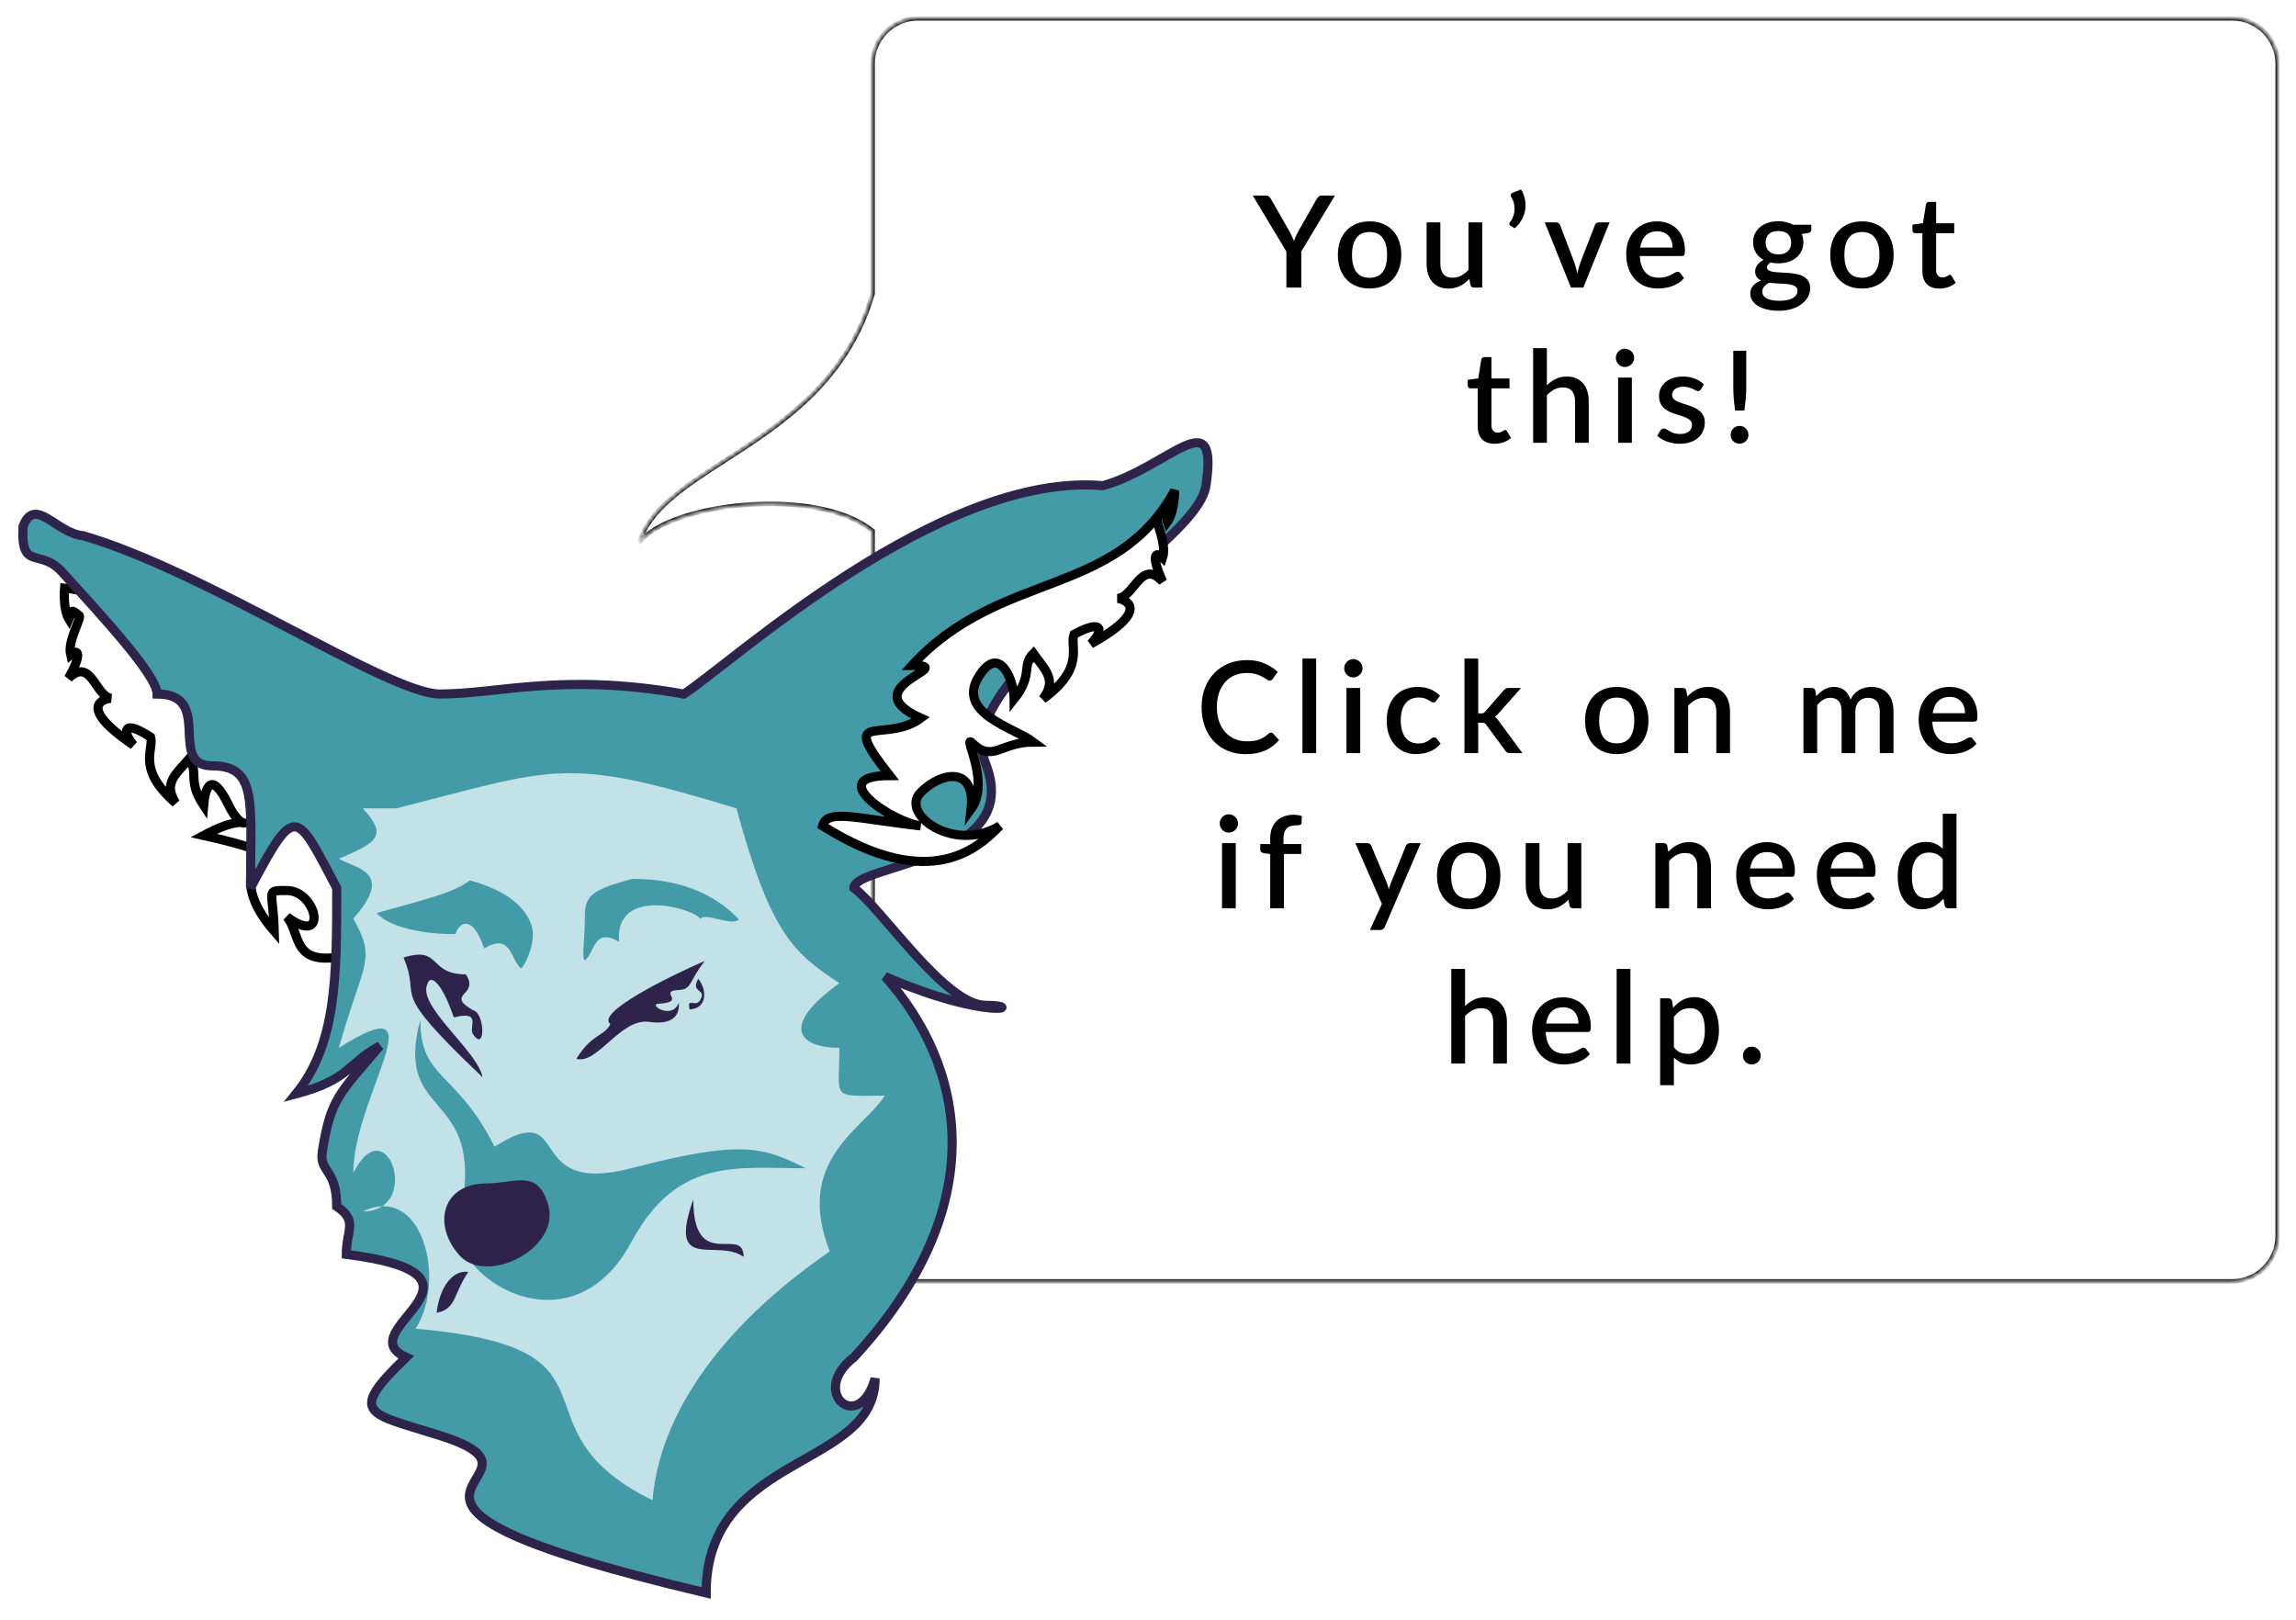<svg width="503" height="355" viewBox="0 0 503 355" fill="none" xmlns="http://www.w3.org/2000/svg">
<g filter="url(#filter0_d_271_57)">
<mask id="path-1-inside-1_271_57" fill="white">
<path fill-rule="evenodd" clip-rule="evenodd" d="M489 0C494.523 0 499 4.477 499 10V266.73C499 272.253 494.523 276.73 489 276.73H201.158C195.635 276.73 191.158 272.253 191.158 266.73V112.327C178.809 102.222 145.996 106.329 140 115.027C142.162 107.593 149.868 102.626 158.785 96.879C171.041 88.98 185.585 79.606 191.158 60.325V10C191.158 4.477 195.635 0 201.158 0H489Z"/>
</mask>
<path fill-rule="evenodd" clip-rule="evenodd" d="M489 0C494.523 0 499 4.477 499 10V266.73C499 272.253 494.523 276.73 489 276.73H201.158C195.635 276.73 191.158 272.253 191.158 266.73V112.327C178.809 102.222 145.996 106.329 140 115.027C142.162 107.593 149.868 102.626 158.785 96.879C171.041 88.98 185.585 79.606 191.158 60.325V10C191.158 4.477 195.635 0 201.158 0H489Z" fill="white"/>
<path d="M191.158 112.327L191.475 111.94L191.658 112.09V112.327H191.158ZM140 115.027L140.411 115.31L139.52 114.887L140 115.027ZM158.785 96.879L158.514 96.459L158.514 96.459L158.785 96.879ZM191.158 60.325H191.658V60.396L191.638 60.464L191.158 60.325ZM498.5 10C498.5 4.753 494.247 0.5 489 0.5V-0.5C494.799 -0.5 499.5 4.201 499.5 10H498.5ZM498.5 266.73V10H499.5V266.73H498.5ZM489 276.23C494.247 276.23 498.5 271.977 498.5 266.73H499.5C499.5 272.529 494.799 277.23 489 277.23V276.23ZM201.158 276.23H489V277.23H201.158V276.23ZM191.658 266.73C191.658 271.977 195.911 276.23 201.158 276.23V277.23C195.359 277.23 190.658 272.529 190.658 266.73H191.658ZM191.658 112.327V266.73H190.658V112.327H191.658ZM139.588 114.743C141.18 112.433 144.483 110.502 148.62 109.043C152.78 107.576 157.873 106.556 163.156 106.128C168.439 105.699 173.931 105.862 178.888 106.771C183.839 107.679 188.297 109.34 191.475 111.94L190.841 112.714C187.845 110.262 183.57 108.647 178.708 107.755C173.852 106.864 168.45 106.702 163.237 107.124C158.023 107.547 153.017 108.553 148.952 109.986C144.864 111.428 141.817 113.271 140.411 115.31L139.588 114.743ZM159.056 97.299C154.589 100.178 150.466 102.836 147.188 105.697C143.913 108.554 141.523 111.578 140.48 115.166L139.52 114.887C140.638 111.042 143.182 107.865 146.53 104.944C149.875 102.026 154.064 99.327 158.514 96.459L159.056 97.299ZM191.638 60.464C186.008 79.945 171.301 89.407 159.056 97.299L158.514 96.459C170.782 88.552 185.163 79.267 190.678 60.187L191.638 60.464ZM191.658 10V60.325H190.658V10H191.658ZM201.158 0.5C195.911 0.5 191.658 4.753 191.658 10H190.658C190.658 4.201 195.359 -0.5 201.158 -0.5V0.5ZM489 0.5H201.158V-0.5H489V0.5Z" fill="black" mask="url(#path-1-inside-1_271_57)"/>
</g>
<g filter="url(#filter1_d_271_57)">
<path d="M62.852 196.87C66.595 201.327 62.852 210.51 83.227 203.151C82.079 196.349 53.249 128.551 14.14 124.854C14.008 126.393 14.015 129.908 15.102 131.655C15.747 130.16 15.323 129.09 17.239 130.805C18.263 130.894 14.705 136.273 15.465 139.439C17.133 138.032 18.069 139.146 15.023 144.569C20.073 139.835 20.858 148.689 24.442 148.997C23.419 148.909 16.074 150.344 29.236 159.229C26.897 156.444 26.649 153.321 32.997 157.485C33.8 160.138 29.819 164.447 38.461 171.909C35.742 167.541 38.479 165.709 41.348 162.338C43.687 165.123 40.95 166.955 44.605 172.438C44.914 168.846 46.169 164.346 50.115 172.438C51.31 174.886 52.406 175.853 53.012 176.193C52.043 176.106 49.544 176.392 44.605 179.034C63.087 183.141 57.517 184.352 56.822 184.009C57.147 183.647 57.281 183.565 56.935 183.755C56.724 183.872 56.718 183.958 56.822 184.009C55.623 185.349 51.824 190.532 60.083 200.018C59.84 190.851 57.984 191.1 62.852 191.1C69.4 191.1 72.069 203.653 62.852 196.87Z" fill="white"/>
<path d="M14.14 124.854C14.008 126.393 14.015 129.908 15.102 131.655C15.747 130.16 15.323 129.09 17.239 130.805C18.263 130.894 14.705 136.273 15.465 139.439C17.133 138.032 18.069 139.146 15.023 144.569C20.073 139.835 20.858 148.689 24.442 148.997C23.419 148.909 16.074 150.344 29.236 159.229C26.897 156.444 26.649 153.321 32.997 157.485C33.8 160.138 29.819 164.447 38.461 171.909C35.742 167.541 38.479 165.709 41.348 162.338C43.687 165.123 40.95 166.955 44.605 172.438C44.914 168.846 46.169 164.346 50.115 172.438C54.061 180.529 56.935 172.438 44.605 179.034C65.853 183.755 55.311 184.649 56.935 183.755C58.559 182.861 49.591 187.967 60.083 200.018C59.84 190.851 57.984 191.1 62.852 191.1C69.4 191.1 72.069 203.653 62.852 196.87C66.595 201.327 62.852 210.51 83.227 203.151C82.079 196.349 53.249 128.551 14.14 124.854Z" stroke="black" stroke-width="2"/>
<path d="M149.833 148.046C123.079 143.325 109.439 148.046 96.324 148.046C85.243 148.046 44.946 121.078 18.159 113.35C12.389 112.898 7.667 104.505 5.044 111.324C4.52 121.292 8.717 115.939 13.576 121.292C22.392 131.002 34.422 143.985 34.422 148.046C47.012 148.046 36.52 163.784 46.488 163.784C56.455 163.784 54.881 171.653 54.881 190.539C64.849 171.653 64.849 173.752 73.767 190.539C73.767 209.949 73.767 224.637 64.849 235.654C76.78 232.506 76.255 228.834 83.21 225.162C74.291 235.654 72.407 236.79 70.619 248.244C69.882 252.966 73.767 251.917 73.767 260.31C78.488 263.458 75.865 265.556 75.865 270.802C112.587 275.523 75.865 287.589 88.98 293.36C75.865 305.95 80.749 305.551 96.324 310.485C127.117 320.241 63.55 323.376 154.703 345C154.703 314.228 191.713 317.97 191.713 298.01C188.165 310.485 177.158 300.921 187.08 293.36C218.031 259.786 211.211 229.359 193.9 209.949C216.982 219.916 224.851 216.244 215.933 216.244C207.014 216.244 193.375 195.26 187.08 190.539C187.08 185.329 224.471 184.805 215.933 163.296C208.019 143.361 262.097 116.57 264.196 102.406C266.993 83.521 256.327 98.21 241.638 102.406C205.965 99.259 160.325 141.227 149.833 148.046Z" fill="#439BA8" stroke="#2E234A" stroke-width="2"/>
<path d="M86.837 173.098C121.985 164.18 123.559 161.557 161.33 173.098C168.675 199.853 173.396 204.574 183.888 211.394C170.773 220.836 174.97 225.558 183.888 225.558C183.888 237.099 181.79 236.05 193.855 236.05C189.134 243.394 173.921 250.214 181.79 270.149C152.937 290.083 144.019 310.543 142.969 324.707C110.444 308.61 139.822 291.298 91.034 287.101C97.062 277.827 93.663 259.946 83.736 260.267C82.674 260.968 81.278 261.396 79.493 261.396C81.016 260.665 82.432 260.309 83.736 260.267C90.476 255.813 83.74 240.312 77.395 253.002C77.395 236.05 96.805 211.394 74.247 225.558C79.493 206.672 82.641 206.672 77.395 197.23C86.837 186.738 77.395 186.213 74.247 184.115C83.165 180.442 84.739 178.869 79.493 173.098H86.837Z" fill="#C2E2E8"/>
<path d="M133.734 220.375C132.204 223.214 129.883 222.251 126.258 227.961C130.867 229.338 135.917 219.001 142.194 219.877C146.106 220.423 148.962 219.478 148.736 215.644C147.27 219.578 141.968 216.043 144.224 215.91C150.654 215.531 144.063 213.172 148.575 212.906C151.765 212.718 150.734 211.13 154.423 206.516C146.147 210.118 130.421 217.933 133.734 220.375Z" fill="#2E234A"/>
<path d="M151.089 217.155C155.187 216.913 154.778 212.54 152.957 210.449C151.427 213.288 154.025 212.693 153.747 214.25C152.813 217.603 150.331 213.902 151.089 217.155Z" fill="#2E234A"/>
<path d="M102.93 188.889C99.35 191.636 93.294 192.982 82.513 196.03C86.03 199.93 95.501 200.728 99.797 200.639C100.35 198.566 103.266 195.642 106.076 203.795C112.019 200.197 111.813 206.312 114.165 208.173C115.014 207.659 117.419 202.377 116.561 199.187C115.488 195.199 111.572 191.194 102.93 188.889Z" fill="#439BA8"/>
<path d="M102.05 209.461C93.657 209.461 96.804 203.165 88.411 205.788C92.608 215.756 84.214 211.559 105.723 232.018C104.673 226.248 91.222 216.28 93.657 211.559C94.21 209.485 96.617 210.75 99.427 218.903C105.723 217.33 102.575 221.002 103.624 222.576C106.422 226.772 106.247 217.835 103.624 217.33C97.329 213.657 105.198 214.182 102.05 209.461Z" fill="#2E234A"/>
<path d="M138.511 188.562C141.92 188.562 153.461 188.562 161.855 197.395C160.535 199.12 153.986 195.638 153.461 197.395C152.412 195.114 134.576 189.876 135.618 202.353C130.117 199.032 130.315 204.687 128.141 206.411C127.355 205.937 128.141 202.353 128.141 196.346C128.141 191.911 130.521 190.703 138.511 188.562Z" fill="#439BA8"/>
<path d="M101.526 258.248C104.674 234.641 86.313 240.936 92.083 219.428C92.083 232.637 99.953 230.445 108.346 247.232C125.658 236.215 114.117 258.248 138.248 251.953C162.379 245.658 167.101 247.232 176.544 251.953C161.33 251.953 148.356 249.443 138.248 268.216C123.559 295.495 92.083 271.888 101.526 258.248Z" fill="#439BA8"/>
<path d="M100.626 271.002C94.649 264.259 96.891 255.268 106.603 255.268C112.829 255.268 117.661 251.972 120.052 259.764C123.04 269.504 106.603 277.746 100.626 271.002Z" fill="#2E234A"/>
<path d="M151.888 258.773C146.117 275.035 157.133 267.166 162.904 271.363C162.904 264.229 151.888 275.035 151.888 258.773Z" fill="#2E234A"/>
<path d="M102.599 274.669C98.822 274.106 96.175 278.666 95.657 283.616C100.085 282.746 99.258 279.49 102.599 274.669Z" fill="#2E234A"/>
<path d="M219.036 176.936C214.839 181.132 204.347 192.149 180.215 176.936C181.202 173.123 187.56 175.362 201.724 176.936C195.429 176.145 180.215 165.919 194.904 165.919C183.363 151.23 193.855 159.099 201.724 153.329C186.511 146.509 210.642 141.788 199.791 141.788C219.036 120.804 244.407 127.125 257.331 103.492C257.331 105.066 257.016 108.633 255.757 110.312C255.233 108.738 255.757 107.689 253.659 109.263C252.61 109.263 255.757 115.033 254.708 118.181C253.134 116.607 252.085 117.656 254.708 123.427C249.987 118.181 248.413 127.099 244.741 127.099C245.79 127.099 253.134 129.197 238.97 137.066C241.593 134.443 242.118 131.296 235.298 134.968C234.249 137.591 237.921 142.312 228.478 149.132C231.626 144.935 229.003 142.837 226.38 139.165C223.757 141.788 226.38 143.886 222.183 149.132C222.183 145.46 219.036 136.542 214.314 144.411C209.593 152.28 222.183 155.427 226.38 158.575C219.036 158.575 217.462 163.296 212.74 158.575C211.167 157.525 216.937 167.493 212.74 173.263C213.79 163.98 206.445 164.87 201.724 169.591C197.002 174.313 209.068 183.016 219.036 176.936Z" fill="white" stroke="black" stroke-width="2"/>
</g>
<path d="M285.079 55.104V63H281.817V55.104L274.453 42.84H277.323C277.612 42.84 277.841 42.91 278.009 43.05C278.177 43.19 278.317 43.367 278.429 43.582L282.559 50.806C282.746 51.17 282.914 51.515 283.063 51.842C283.222 52.169 283.362 52.491 283.483 52.808C283.586 52.481 283.712 52.159 283.861 51.842C284.01 51.515 284.178 51.17 284.365 50.806L288.467 43.582C288.56 43.395 288.696 43.227 288.873 43.078C289.05 42.919 289.279 42.84 289.559 42.84H292.443L285.079 55.104ZM300.056 48.496C301.111 48.496 302.063 48.669 302.912 49.014C303.771 49.359 304.499 49.849 305.096 50.484C305.703 51.119 306.169 51.889 306.496 52.794C306.823 53.699 306.986 54.717 306.986 55.846C306.986 56.975 306.823 57.993 306.496 58.898C306.169 59.803 305.703 60.578 305.096 61.222C304.499 61.857 303.771 62.347 302.912 62.692C302.063 63.037 301.111 63.21 300.056 63.21C298.992 63.21 298.031 63.037 297.172 62.692C296.323 62.347 295.595 61.857 294.988 61.222C294.381 60.578 293.915 59.803 293.588 58.898C293.261 57.993 293.098 56.975 293.098 55.846C293.098 54.717 293.261 53.699 293.588 52.794C293.915 51.889 294.381 51.119 294.988 50.484C295.595 49.849 296.323 49.359 297.172 49.014C298.031 48.669 298.992 48.496 300.056 48.496ZM300.056 60.858C301.344 60.858 302.301 60.429 302.926 59.57C303.561 58.702 303.878 57.465 303.878 55.86C303.878 54.255 303.561 53.018 302.926 52.15C302.301 51.273 301.344 50.834 300.056 50.834C298.749 50.834 297.779 51.273 297.144 52.15C296.509 53.018 296.192 54.255 296.192 55.86C296.192 57.465 296.509 58.702 297.144 59.57C297.779 60.429 298.749 60.858 300.056 60.858ZM324.718 48.72V63H322.898C322.497 63 322.24 62.809 322.128 62.426L321.904 61.096C321.605 61.413 321.288 61.703 320.952 61.964C320.625 62.225 320.275 62.449 319.902 62.636C319.529 62.823 319.127 62.967 318.698 63.07C318.278 63.173 317.825 63.224 317.34 63.224C316.556 63.224 315.865 63.093 315.268 62.832C314.671 62.571 314.167 62.202 313.756 61.726C313.355 61.25 313.051 60.681 312.846 60.018C312.641 59.346 312.538 58.609 312.538 57.806V48.72H315.548V57.806C315.548 58.767 315.767 59.514 316.206 60.046C316.654 60.578 317.331 60.844 318.236 60.844C318.899 60.844 319.515 60.695 320.084 60.396C320.663 60.088 321.204 59.668 321.708 59.136V48.72H324.718ZM333.231 41.496C333.651 42.205 333.936 42.947 334.085 43.722C334.235 44.487 334.249 45.248 334.127 46.004C334.006 46.751 333.749 47.469 333.357 48.16C332.975 48.851 332.461 49.467 331.817 50.008L330.879 49.434C330.721 49.331 330.646 49.201 330.655 49.042C330.674 48.874 330.73 48.743 330.823 48.65C331.038 48.389 331.234 48.057 331.411 47.656C331.589 47.255 331.705 46.816 331.761 46.34C331.827 45.855 331.813 45.346 331.719 44.814C331.635 44.282 331.435 43.755 331.117 43.232C330.968 42.989 330.926 42.779 330.991 42.602C331.057 42.425 331.192 42.299 331.397 42.224L333.231 41.496ZM352.616 48.72L346.876 63H344.16L338.42 48.72H340.898C341.131 48.72 341.322 48.781 341.472 48.902C341.63 49.014 341.733 49.149 341.78 49.308L344.944 57.624C345.074 58.016 345.191 58.403 345.294 58.786C345.396 59.169 345.485 59.556 345.56 59.948C345.634 59.556 345.723 59.173 345.826 58.8C345.938 58.417 346.059 58.025 346.19 57.624L349.41 49.308C349.466 49.14 349.568 49 349.718 48.888C349.867 48.776 350.049 48.72 350.264 48.72H352.616ZM366.429 54.25C366.429 53.746 366.354 53.279 366.205 52.85C366.065 52.411 365.855 52.033 365.575 51.716C365.295 51.389 364.945 51.137 364.525 50.96C364.114 50.773 363.638 50.68 363.097 50.68C362.005 50.68 361.146 50.993 360.521 51.618C359.895 52.243 359.499 53.121 359.331 54.25H366.429ZM359.247 56.098C359.284 56.91 359.41 57.615 359.625 58.212C359.839 58.8 360.124 59.29 360.479 59.682C360.843 60.074 361.272 60.368 361.767 60.564C362.271 60.751 362.831 60.844 363.447 60.844C364.035 60.844 364.543 60.779 364.973 60.648C365.402 60.508 365.775 60.359 366.093 60.2C366.41 60.032 366.681 59.883 366.905 59.752C367.129 59.612 367.334 59.542 367.521 59.542C367.763 59.542 367.95 59.635 368.081 59.822L368.935 60.928C368.58 61.348 368.179 61.703 367.731 61.992C367.283 62.281 366.807 62.519 366.303 62.706C365.799 62.883 365.281 63.009 364.749 63.084C364.217 63.168 363.699 63.21 363.195 63.21C362.205 63.21 361.286 63.047 360.437 62.72C359.597 62.384 358.864 61.894 358.239 61.25C357.623 60.606 357.137 59.808 356.783 58.856C356.437 57.904 356.265 56.807 356.265 55.566C356.265 54.577 356.419 53.653 356.727 52.794C357.044 51.935 357.492 51.189 358.071 50.554C358.659 49.919 359.368 49.42 360.199 49.056C361.039 48.683 361.986 48.496 363.041 48.496C363.918 48.496 364.73 48.641 365.477 48.93C366.223 49.21 366.867 49.625 367.409 50.176C367.95 50.727 368.37 51.403 368.669 52.206C368.977 52.999 369.131 53.905 369.131 54.922C369.131 55.389 369.079 55.701 368.977 55.86C368.874 56.019 368.687 56.098 368.417 56.098H359.247ZM389.606 55.734C390.54 55.734 391.24 55.496 391.706 55.02C392.173 54.544 392.406 53.923 392.406 53.158C392.406 52.374 392.173 51.753 391.706 51.296C391.24 50.839 390.54 50.61 389.606 50.61C388.682 50.61 387.982 50.839 387.506 51.296C387.04 51.753 386.806 52.374 386.806 53.158C386.806 53.531 386.867 53.877 386.988 54.194C387.11 54.511 387.287 54.787 387.52 55.02C387.754 55.244 388.043 55.421 388.388 55.552C388.743 55.673 389.149 55.734 389.606 55.734ZM393.792 63.7C393.792 63.383 393.699 63.131 393.512 62.944C393.335 62.748 393.092 62.599 392.784 62.496C392.476 62.384 392.117 62.305 391.706 62.258C391.296 62.202 390.857 62.165 390.39 62.146C389.933 62.118 389.462 62.095 388.976 62.076C388.5 62.048 388.038 62.001 387.59 61.936C387.142 62.169 386.774 62.449 386.484 62.776C386.204 63.103 386.064 63.481 386.064 63.91C386.064 64.19 386.134 64.451 386.274 64.694C386.424 64.937 386.648 65.147 386.946 65.324C387.254 65.501 387.642 65.641 388.108 65.744C388.584 65.847 389.154 65.898 389.816 65.898C391.142 65.898 392.136 65.693 392.798 65.282C393.461 64.871 393.792 64.344 393.792 63.7ZM396.816 49.238V50.358C396.816 50.731 396.592 50.96 396.144 51.044L394.716 51.282C394.959 51.823 395.08 52.425 395.08 53.088C395.08 53.788 394.94 54.423 394.66 54.992C394.39 55.561 394.012 56.047 393.526 56.448C393.041 56.849 392.462 57.157 391.79 57.372C391.118 57.587 390.39 57.694 389.606 57.694C389.308 57.694 389.014 57.68 388.724 57.652C388.444 57.615 388.169 57.568 387.898 57.512C387.628 57.671 387.427 57.839 387.296 58.016C387.166 58.193 387.1 58.375 387.1 58.562C387.1 58.87 387.236 59.099 387.506 59.248C387.777 59.397 388.132 59.505 388.57 59.57C389.018 59.635 389.527 59.677 390.096 59.696C390.666 59.715 391.244 59.747 391.832 59.794C392.42 59.841 392.999 59.92 393.568 60.032C394.138 60.135 394.642 60.312 395.08 60.564C395.528 60.807 395.888 61.138 396.158 61.558C396.429 61.978 396.564 62.524 396.564 63.196C396.564 63.812 396.41 64.414 396.102 65.002C395.794 65.59 395.346 66.113 394.758 66.57C394.18 67.027 393.47 67.391 392.63 67.662C391.79 67.942 390.834 68.082 389.76 68.082C388.696 68.082 387.768 67.979 386.974 67.774C386.19 67.569 385.532 67.289 385 66.934C384.478 66.589 384.086 66.187 383.824 65.73C383.572 65.273 383.446 64.797 383.446 64.302C383.446 63.63 383.656 63.056 384.076 62.58C384.506 62.104 385.084 61.731 385.812 61.46C385.42 61.273 385.103 61.017 384.86 60.69C384.627 60.363 384.51 59.934 384.51 59.402C384.51 58.982 384.664 58.543 384.972 58.086C385.28 57.629 385.742 57.241 386.358 56.924C385.649 56.532 385.089 56.014 384.678 55.37C384.268 54.717 384.062 53.956 384.062 53.088C384.062 52.379 384.198 51.739 384.468 51.17C384.748 50.601 385.136 50.115 385.63 49.714C386.125 49.313 386.708 49.005 387.38 48.79C388.062 48.575 388.804 48.468 389.606 48.468C390.838 48.468 391.912 48.725 392.826 49.238H396.816ZM407.922 48.496C408.976 48.496 409.928 48.669 410.778 49.014C411.636 49.359 412.364 49.849 412.962 50.484C413.568 51.119 414.035 51.889 414.362 52.794C414.688 53.699 414.852 54.717 414.852 55.846C414.852 56.975 414.688 57.993 414.362 58.898C414.035 59.803 413.568 60.578 412.962 61.222C412.364 61.857 411.636 62.347 410.778 62.692C409.928 63.037 408.976 63.21 407.922 63.21C406.858 63.21 405.896 63.037 405.038 62.692C404.188 62.347 403.46 61.857 402.854 61.222C402.247 60.578 401.78 59.803 401.454 58.898C401.127 57.993 400.964 56.975 400.964 55.846C400.964 54.717 401.127 53.699 401.454 52.794C401.78 51.889 402.247 51.119 402.854 50.484C403.46 49.849 404.188 49.359 405.038 49.014C405.896 48.669 406.858 48.496 407.922 48.496ZM407.922 60.858C409.21 60.858 410.166 60.429 410.792 59.57C411.426 58.702 411.744 57.465 411.744 55.86C411.744 54.255 411.426 53.018 410.792 52.15C410.166 51.273 409.21 50.834 407.922 50.834C406.615 50.834 405.644 51.273 405.01 52.15C404.375 53.018 404.058 54.255 404.058 55.86C404.058 57.465 404.375 58.702 405.01 59.57C405.644 60.429 406.615 60.858 407.922 60.858ZM424.848 63.224C423.663 63.224 422.748 62.893 422.104 62.23C421.47 61.558 421.152 60.615 421.152 59.402V51.086H419.584C419.416 51.086 419.272 51.035 419.15 50.932C419.029 50.82 418.968 50.657 418.968 50.442V49.224L421.278 48.888L421.936 44.758C421.983 44.599 422.062 44.473 422.174 44.38C422.286 44.277 422.436 44.226 422.622 44.226H424.162V48.916H428.124V51.086H424.162V59.192C424.162 59.705 424.288 60.097 424.54 60.368C424.792 60.639 425.128 60.774 425.548 60.774C425.782 60.774 425.982 60.746 426.15 60.69C426.318 60.625 426.463 60.559 426.584 60.494C426.706 60.419 426.808 60.354 426.892 60.298C426.986 60.233 427.074 60.2 427.158 60.2C427.326 60.2 427.462 60.293 427.564 60.48L428.46 61.95C427.994 62.361 427.443 62.678 426.808 62.902C426.174 63.117 425.52 63.224 424.848 63.224ZM327.425 97.224C326.24 97.224 325.325 96.893 324.681 96.23C324.047 95.558 323.729 94.615 323.729 93.402V85.086H322.161C321.993 85.086 321.849 85.035 321.727 84.932C321.606 84.82 321.545 84.657 321.545 84.442V83.224L323.855 82.888L324.513 78.758C324.56 78.599 324.639 78.473 324.751 78.38C324.863 78.277 325.013 78.226 325.199 78.226H326.739V82.916H330.701V85.086H326.739V93.192C326.739 93.705 326.865 94.097 327.117 94.368C327.369 94.639 327.705 94.774 328.125 94.774C328.359 94.774 328.559 94.746 328.727 94.69C328.895 94.625 329.04 94.559 329.161 94.494C329.283 94.419 329.385 94.354 329.469 94.298C329.563 94.233 329.651 94.2 329.735 94.2C329.903 94.2 330.039 94.293 330.141 94.48L331.037 95.95C330.571 96.361 330.02 96.678 329.385 96.902C328.751 97.117 328.097 97.224 327.425 97.224ZM338.884 84.414C339.472 83.835 340.116 83.373 340.816 83.028C341.516 82.673 342.333 82.496 343.266 82.496C344.05 82.496 344.736 82.627 345.324 82.888C345.921 83.149 346.421 83.518 346.822 83.994C347.233 84.47 347.541 85.044 347.746 85.716C347.951 86.379 348.054 87.111 348.054 87.914V97H345.058V87.914C345.058 86.953 344.834 86.206 344.386 85.674C343.947 85.142 343.275 84.876 342.37 84.876C341.698 84.876 341.073 85.03 340.494 85.338C339.925 85.646 339.388 86.066 338.884 86.598V97H335.874V76.28H338.884V84.414ZM357.505 82.72V97H354.495V82.72H357.505ZM358.009 78.408C358.009 78.679 357.953 78.935 357.841 79.178C357.738 79.421 357.594 79.635 357.407 79.822C357.22 79.999 357.001 80.144 356.749 80.256C356.506 80.359 356.245 80.41 355.965 80.41C355.694 80.41 355.438 80.359 355.195 80.256C354.962 80.144 354.756 79.999 354.579 79.822C354.402 79.635 354.257 79.421 354.145 79.178C354.042 78.935 353.991 78.679 353.991 78.408C353.991 78.128 354.042 77.867 354.145 77.624C354.257 77.381 354.402 77.171 354.579 76.994C354.756 76.807 354.962 76.663 355.195 76.56C355.438 76.448 355.694 76.392 355.965 76.392C356.245 76.392 356.506 76.448 356.749 76.56C357.001 76.663 357.22 76.807 357.407 76.994C357.594 77.171 357.738 77.381 357.841 77.624C357.953 77.867 358.009 78.128 358.009 78.408ZM372.613 85.31C372.538 85.441 372.454 85.534 372.361 85.59C372.268 85.646 372.151 85.674 372.011 85.674C371.852 85.674 371.68 85.627 371.493 85.534C371.306 85.431 371.087 85.319 370.835 85.198C370.583 85.077 370.284 84.969 369.939 84.876C369.603 84.773 369.206 84.722 368.749 84.722C368.376 84.722 368.035 84.769 367.727 84.862C367.428 84.946 367.172 85.072 366.957 85.24C366.752 85.399 366.593 85.59 366.481 85.814C366.369 86.029 366.313 86.262 366.313 86.514C366.313 86.85 366.416 87.13 366.621 87.354C366.826 87.578 367.097 87.774 367.433 87.942C367.769 88.101 368.152 88.245 368.581 88.376C369.01 88.507 369.449 88.647 369.897 88.796C370.345 88.945 370.784 89.118 371.213 89.314C371.642 89.51 372.025 89.753 372.361 90.042C372.697 90.322 372.968 90.667 373.173 91.078C373.378 91.479 373.481 91.969 373.481 92.548C373.481 93.22 373.36 93.841 373.117 94.41C372.874 94.979 372.52 95.474 372.053 95.894C371.586 96.314 371.003 96.641 370.303 96.874C369.612 97.107 368.819 97.224 367.923 97.224C367.428 97.224 366.948 97.177 366.481 97.084C366.024 97 365.585 96.883 365.165 96.734C364.754 96.575 364.367 96.389 364.003 96.174C363.648 95.959 363.331 95.726 363.051 95.474L363.751 94.326C363.835 94.186 363.938 94.079 364.059 94.004C364.19 93.92 364.348 93.878 364.535 93.878C364.731 93.878 364.922 93.943 365.109 94.074C365.305 94.195 365.529 94.331 365.781 94.48C366.042 94.629 366.355 94.769 366.719 94.9C367.083 95.021 367.536 95.082 368.077 95.082C368.525 95.082 368.912 95.031 369.239 94.928C369.566 94.816 369.836 94.667 370.051 94.48C370.266 94.293 370.424 94.083 370.527 93.85C370.63 93.607 370.681 93.351 370.681 93.08C370.681 92.716 370.578 92.417 370.373 92.184C370.168 91.951 369.892 91.75 369.547 91.582C369.211 91.414 368.824 91.265 368.385 91.134C367.956 91.003 367.517 90.863 367.069 90.714C366.621 90.565 366.178 90.392 365.739 90.196C365.31 90 364.922 89.753 364.577 89.454C364.241 89.146 363.97 88.777 363.765 88.348C363.56 87.909 363.457 87.377 363.457 86.752C363.457 86.183 363.569 85.641 363.793 85.128C364.026 84.615 364.362 84.162 364.801 83.77C365.249 83.378 365.795 83.07 366.439 82.846C367.092 82.613 367.844 82.496 368.693 82.496C369.654 82.496 370.527 82.65 371.311 82.958C372.095 83.266 372.753 83.686 373.285 84.218L372.613 85.31ZM382.568 76.84V84.848C382.568 85.688 382.53 86.514 382.456 87.326C382.381 88.129 382.283 88.997 382.162 89.93H380.132C380.001 88.997 379.898 88.129 379.824 87.326C379.758 86.514 379.726 85.688 379.726 84.848V76.84H382.568ZM379.152 95.264C379.152 94.993 379.198 94.741 379.292 94.508C379.394 94.265 379.534 94.055 379.712 93.878C379.889 93.701 380.094 93.561 380.328 93.458C380.561 93.355 380.818 93.304 381.098 93.304C381.368 93.304 381.62 93.355 381.854 93.458C382.096 93.561 382.302 93.701 382.47 93.878C382.647 94.055 382.787 94.265 382.89 94.508C382.992 94.741 383.044 94.993 383.044 95.264C383.044 95.544 382.992 95.801 382.89 96.034C382.787 96.267 382.647 96.473 382.47 96.65C382.302 96.827 382.096 96.963 381.854 97.056C381.62 97.159 381.368 97.21 381.098 97.21C380.818 97.21 380.561 97.159 380.328 97.056C380.094 96.963 379.889 96.827 379.712 96.65C379.534 96.473 379.394 96.267 379.292 96.034C379.198 95.801 379.152 95.544 379.152 95.264ZM278.443 160.506C278.621 160.506 278.775 160.576 278.905 160.716L280.207 162.13C279.386 163.119 278.378 163.885 277.183 164.426C275.989 164.958 274.561 165.224 272.899 165.224C271.425 165.224 270.09 164.972 268.895 164.468C267.71 163.955 266.697 163.245 265.857 162.34C265.017 161.425 264.369 160.338 263.911 159.078C263.463 157.818 263.239 156.432 263.239 154.92C263.239 153.408 263.477 152.022 263.953 150.762C264.439 149.493 265.115 148.405 265.983 147.5C266.861 146.585 267.906 145.876 269.119 145.372C270.342 144.868 271.686 144.616 273.151 144.616C274.607 144.616 275.891 144.854 277.001 145.33C278.121 145.797 279.092 146.422 279.913 147.206L278.835 148.732C278.761 148.835 278.672 148.923 278.569 148.998C278.467 149.073 278.327 149.11 278.149 149.11C277.963 149.11 277.748 149.026 277.505 148.858C277.272 148.681 276.969 148.489 276.595 148.284C276.231 148.069 275.769 147.878 275.209 147.71C274.659 147.533 273.968 147.444 273.137 147.444C272.176 147.444 271.294 147.612 270.491 147.948C269.689 148.284 268.998 148.774 268.419 149.418C267.841 150.062 267.388 150.846 267.061 151.77C266.744 152.694 266.585 153.744 266.585 154.92C266.585 156.105 266.753 157.165 267.089 158.098C267.425 159.022 267.887 159.806 268.475 160.45C269.063 161.085 269.754 161.57 270.547 161.906C271.341 162.242 272.195 162.41 273.109 162.41C273.669 162.41 274.169 162.382 274.607 162.326C275.055 162.261 275.466 162.163 275.839 162.032C276.213 161.892 276.563 161.719 276.889 161.514C277.225 161.309 277.557 161.057 277.883 160.758C278.07 160.59 278.257 160.506 278.443 160.506ZM288.343 144.28V165H285.333V144.28H288.343ZM297.994 150.72V165H294.984V150.72H297.994ZM298.498 146.408C298.498 146.679 298.442 146.935 298.33 147.178C298.228 147.421 298.083 147.635 297.896 147.822C297.71 147.999 297.49 148.144 297.238 148.256C296.996 148.359 296.734 148.41 296.454 148.41C296.184 148.41 295.927 148.359 295.684 148.256C295.451 148.144 295.246 147.999 295.068 147.822C294.891 147.635 294.746 147.421 294.634 147.178C294.532 146.935 294.48 146.679 294.48 146.408C294.48 146.128 294.532 145.867 294.634 145.624C294.746 145.381 294.891 145.171 295.068 144.994C295.246 144.807 295.451 144.663 295.684 144.56C295.927 144.448 296.184 144.392 296.454 144.392C296.734 144.392 296.996 144.448 297.238 144.56C297.49 144.663 297.71 144.807 297.896 144.994C298.083 145.171 298.228 145.381 298.33 145.624C298.442 145.867 298.498 146.128 298.498 146.408ZM314.67 153.52C314.577 153.641 314.488 153.735 314.404 153.8C314.32 153.865 314.199 153.898 314.04 153.898C313.882 153.898 313.714 153.842 313.536 153.73C313.368 153.618 313.163 153.497 312.92 153.366C312.687 153.226 312.402 153.1 312.066 152.988C311.73 152.876 311.31 152.82 310.806 152.82C310.153 152.82 309.579 152.937 309.084 153.17C308.599 153.403 308.188 153.739 307.852 154.178C307.526 154.607 307.278 155.135 307.11 155.76C306.952 156.376 306.872 157.071 306.872 157.846C306.872 158.649 306.961 159.363 307.138 159.988C307.316 160.613 307.568 161.141 307.894 161.57C308.23 161.999 308.632 162.326 309.098 162.55C309.574 162.774 310.106 162.886 310.694 162.886C311.273 162.886 311.744 162.816 312.108 162.676C312.472 162.536 312.776 162.382 313.018 162.214C313.261 162.046 313.466 161.892 313.634 161.752C313.812 161.612 313.998 161.542 314.194 161.542C314.437 161.542 314.624 161.635 314.754 161.822L315.608 162.928C315.263 163.348 314.88 163.703 314.46 163.992C314.04 164.281 313.597 164.519 313.13 164.706C312.664 164.883 312.178 165.009 311.674 165.084C311.17 165.168 310.662 165.21 310.148 165.21C309.262 165.21 308.431 165.047 307.656 164.72C306.891 164.384 306.219 163.903 305.64 163.278C305.071 162.643 304.618 161.873 304.282 160.968C303.956 160.053 303.792 159.013 303.792 157.846C303.792 156.791 303.942 155.816 304.24 154.92C304.539 154.015 304.973 153.235 305.542 152.582C306.121 151.929 306.835 151.42 307.684 151.056C308.534 150.683 309.514 150.496 310.624 150.496C311.66 150.496 312.57 150.664 313.354 151C314.148 151.336 314.852 151.812 315.468 152.428L314.67 153.52ZM323.839 144.28V156.292H324.483C324.689 156.292 324.857 156.264 324.987 156.208C325.118 156.152 325.253 156.035 325.393 155.858L329.397 151.28C329.537 151.093 329.691 150.953 329.859 150.86C330.027 150.767 330.242 150.72 330.503 150.72H333.233L328.417 156.152C328.137 156.516 327.829 156.805 327.493 157.02C327.68 157.151 327.843 157.3 327.983 157.468C328.123 157.627 328.259 157.809 328.389 158.014L333.527 165H330.839C330.597 165 330.387 164.963 330.209 164.888C330.041 164.804 329.892 164.655 329.761 164.44L325.631 158.84C325.491 158.625 325.351 158.49 325.211 158.434C325.071 158.369 324.861 158.336 324.581 158.336H323.839V165H320.829V144.28H323.839ZM354.205 150.496C355.26 150.496 356.212 150.669 357.061 151.014C357.92 151.359 358.648 151.849 359.245 152.484C359.852 153.119 360.318 153.889 360.645 154.794C360.972 155.699 361.135 156.717 361.135 157.846C361.135 158.975 360.972 159.993 360.645 160.898C360.318 161.803 359.852 162.578 359.245 163.222C358.648 163.857 357.92 164.347 357.061 164.692C356.212 165.037 355.26 165.21 354.205 165.21C353.141 165.21 352.18 165.037 351.321 164.692C350.472 164.347 349.744 163.857 349.137 163.222C348.53 162.578 348.064 161.803 347.737 160.898C347.41 159.993 347.247 158.975 347.247 157.846C347.247 156.717 347.41 155.699 347.737 154.794C348.064 153.889 348.53 153.119 349.137 152.484C349.744 151.849 350.472 151.359 351.321 151.014C352.18 150.669 353.141 150.496 354.205 150.496ZM354.205 162.858C355.493 162.858 356.45 162.429 357.075 161.57C357.71 160.702 358.027 159.465 358.027 157.86C358.027 156.255 357.71 155.018 357.075 154.15C356.45 153.273 355.493 152.834 354.205 152.834C352.898 152.834 351.928 153.273 351.293 154.15C350.658 155.018 350.341 156.255 350.341 157.86C350.341 159.465 350.658 160.702 351.293 161.57C351.928 162.429 352.898 162.858 354.205 162.858ZM369.641 152.61C369.949 152.293 370.266 152.008 370.593 151.756C370.929 151.495 371.284 151.271 371.657 151.084C372.03 150.897 372.427 150.753 372.847 150.65C373.267 150.547 373.724 150.496 374.219 150.496C375.003 150.496 375.689 150.627 376.277 150.888C376.874 151.149 377.374 151.518 377.775 151.994C378.186 152.47 378.494 153.044 378.699 153.716C378.904 154.379 379.007 155.111 379.007 155.914V165H376.011V155.914C376.011 154.953 375.787 154.206 375.339 153.674C374.9 153.142 374.228 152.876 373.323 152.876C372.651 152.876 372.026 153.03 371.447 153.338C370.878 153.646 370.341 154.066 369.837 154.598V165H366.827V150.72H368.647C369.058 150.72 369.319 150.911 369.431 151.294L369.641 152.61ZM395.095 165V150.72H396.915C397.326 150.72 397.587 150.911 397.699 151.294L397.895 152.54C398.156 152.241 398.427 151.971 398.707 151.728C398.987 151.476 399.286 151.261 399.603 151.084C399.93 150.897 400.275 150.753 400.639 150.65C401.012 150.547 401.414 150.496 401.843 150.496C402.3 150.496 402.72 150.561 403.103 150.692C403.486 150.823 403.822 151.009 404.111 151.252C404.41 151.495 404.666 151.789 404.881 152.134C405.096 152.479 405.273 152.867 405.413 153.296C405.628 152.801 405.898 152.377 406.225 152.022C406.552 151.667 406.916 151.378 407.317 151.154C407.718 150.93 408.143 150.767 408.591 150.664C409.048 150.552 409.51 150.496 409.977 150.496C410.742 150.496 411.424 150.617 412.021 150.86C412.628 151.103 413.136 151.457 413.547 151.924C413.967 152.381 414.284 152.946 414.499 153.618C414.714 154.29 414.821 155.055 414.821 155.914V165H411.811V155.914C411.811 154.906 411.592 154.15 411.153 153.646C410.724 153.133 410.084 152.876 409.235 152.876C408.852 152.876 408.493 152.941 408.157 153.072C407.821 153.203 407.527 153.394 407.275 153.646C407.023 153.898 406.822 154.215 406.673 154.598C406.533 154.971 406.463 155.41 406.463 155.914V165H403.453V155.914C403.453 154.869 403.243 154.103 402.823 153.618C402.403 153.123 401.787 152.876 400.975 152.876C400.415 152.876 399.897 153.021 399.421 153.31C398.945 153.59 398.506 153.977 398.105 154.472V165H395.095ZM430.503 156.25C430.503 155.746 430.428 155.279 430.279 154.85C430.139 154.411 429.929 154.033 429.649 153.716C429.369 153.389 429.019 153.137 428.599 152.96C428.188 152.773 427.712 152.68 427.171 152.68C426.079 152.68 425.22 152.993 424.595 153.618C423.97 154.243 423.573 155.121 423.405 156.25H430.503ZM423.321 158.098C423.358 158.91 423.484 159.615 423.699 160.212C423.914 160.8 424.198 161.29 424.553 161.682C424.917 162.074 425.346 162.368 425.841 162.564C426.345 162.751 426.905 162.844 427.521 162.844C428.109 162.844 428.618 162.779 429.047 162.648C429.476 162.508 429.85 162.359 430.167 162.2C430.484 162.032 430.755 161.883 430.979 161.752C431.203 161.612 431.408 161.542 431.595 161.542C431.838 161.542 432.024 161.635 432.155 161.822L433.009 162.928C432.654 163.348 432.253 163.703 431.805 163.992C431.357 164.281 430.881 164.519 430.377 164.706C429.873 164.883 429.355 165.009 428.823 165.084C428.291 165.168 427.773 165.21 427.269 165.21C426.28 165.21 425.36 165.047 424.511 164.72C423.671 164.384 422.938 163.894 422.313 163.25C421.697 162.606 421.212 161.808 420.857 160.856C420.512 159.904 420.339 158.807 420.339 157.566C420.339 156.577 420.493 155.653 420.801 154.794C421.118 153.935 421.566 153.189 422.145 152.554C422.733 151.919 423.442 151.42 424.273 151.056C425.113 150.683 426.06 150.496 427.115 150.496C427.992 150.496 428.804 150.641 429.551 150.93C430.298 151.21 430.942 151.625 431.483 152.176C432.024 152.727 432.444 153.403 432.743 154.206C433.051 154.999 433.205 155.905 433.205 156.922C433.205 157.389 433.154 157.701 433.051 157.86C432.948 158.019 432.762 158.098 432.491 158.098H423.321ZM270.724 184.72V199H267.714V184.72H270.724ZM271.228 180.408C271.228 180.679 271.172 180.935 271.06 181.178C270.958 181.421 270.813 181.635 270.626 181.822C270.44 181.999 270.22 182.144 269.968 182.256C269.726 182.359 269.464 182.41 269.184 182.41C268.914 182.41 268.657 182.359 268.414 182.256C268.181 182.144 267.976 181.999 267.798 181.822C267.621 181.635 267.476 181.421 267.364 181.178C267.262 180.935 267.21 180.679 267.21 180.408C267.21 180.128 267.262 179.867 267.364 179.624C267.476 179.381 267.621 179.171 267.798 178.994C267.976 178.807 268.181 178.663 268.414 178.56C268.657 178.448 268.914 178.392 269.184 178.392C269.464 178.392 269.726 178.448 269.968 178.56C270.22 178.663 270.44 178.807 270.626 178.994C270.813 179.171 270.958 179.381 271.06 179.624C271.172 179.867 271.228 180.128 271.228 180.408ZM278.272 199V187.114L276.872 186.918C276.639 186.871 276.448 186.787 276.298 186.666C276.158 186.545 276.088 186.372 276.088 186.148V184.916H278.272V183.712C278.272 182.9 278.389 182.172 278.622 181.528C278.865 180.884 279.206 180.338 279.644 179.89C280.092 179.442 280.634 179.101 281.268 178.868C281.903 178.625 282.617 178.504 283.41 178.504C283.737 178.504 284.045 178.527 284.334 178.574C284.633 178.621 284.922 178.691 285.202 178.784L285.146 180.296C285.128 180.548 285.002 180.697 284.768 180.744C284.544 180.791 284.26 180.814 283.914 180.814C283.494 180.814 283.116 180.865 282.78 180.968C282.444 181.061 282.155 181.225 281.912 181.458C281.679 181.691 281.497 181.999 281.366 182.382C281.245 182.765 281.184 183.241 281.184 183.81V184.916H285.09V187.086H281.282V199H278.272ZM311.244 184.72L303.376 203.06C303.274 203.275 303.148 203.443 302.998 203.564C302.858 203.685 302.639 203.746 302.34 203.746H300.114L302.746 198.034L296.922 184.72H299.54C299.792 184.72 299.984 184.781 300.114 184.902C300.254 185.014 300.357 185.149 300.422 185.308L303.824 193.414C303.908 193.647 303.983 193.881 304.048 194.114C304.123 194.338 304.193 194.571 304.258 194.814C304.333 194.571 304.408 194.333 304.482 194.1C304.557 193.867 304.641 193.633 304.734 193.4L307.996 185.308C308.062 185.14 308.169 185 308.318 184.888C308.477 184.776 308.65 184.72 308.836 184.72H311.244ZM321.767 184.496C322.822 184.496 323.774 184.669 324.623 185.014C325.482 185.359 326.21 185.849 326.807 186.484C327.414 187.119 327.88 187.889 328.207 188.794C328.534 189.699 328.697 190.717 328.697 191.846C328.697 192.975 328.534 193.993 328.207 194.898C327.88 195.803 327.414 196.578 326.807 197.222C326.21 197.857 325.482 198.347 324.623 198.692C323.774 199.037 322.822 199.21 321.767 199.21C320.703 199.21 319.742 199.037 318.883 198.692C318.034 198.347 317.306 197.857 316.699 197.222C316.092 196.578 315.626 195.803 315.299 194.898C314.972 193.993 314.809 192.975 314.809 191.846C314.809 190.717 314.972 189.699 315.299 188.794C315.626 187.889 316.092 187.119 316.699 186.484C317.306 185.849 318.034 185.359 318.883 185.014C319.742 184.669 320.703 184.496 321.767 184.496ZM321.767 196.858C323.055 196.858 324.012 196.429 324.637 195.57C325.272 194.702 325.589 193.465 325.589 191.86C325.589 190.255 325.272 189.018 324.637 188.15C324.012 187.273 323.055 186.834 321.767 186.834C320.46 186.834 319.49 187.273 318.855 188.15C318.22 189.018 317.903 190.255 317.903 191.86C317.903 193.465 318.22 194.702 318.855 195.57C319.49 196.429 320.46 196.858 321.767 196.858ZM346.429 184.72V199H344.609C344.208 199 343.951 198.809 343.839 198.426L343.615 197.096C343.316 197.413 342.999 197.703 342.663 197.964C342.336 198.225 341.986 198.449 341.613 198.636C341.24 198.823 340.838 198.967 340.409 199.07C339.989 199.173 339.536 199.224 339.051 199.224C338.267 199.224 337.576 199.093 336.979 198.832C336.382 198.571 335.878 198.202 335.467 197.726C335.066 197.25 334.762 196.681 334.557 196.018C334.352 195.346 334.249 194.609 334.249 193.806V184.72H337.259V193.806C337.259 194.767 337.478 195.514 337.917 196.046C338.365 196.578 339.042 196.844 339.947 196.844C340.61 196.844 341.226 196.695 341.795 196.396C342.374 196.088 342.915 195.668 343.419 195.136V184.72H346.429ZM365.471 186.61C365.779 186.293 366.096 186.008 366.423 185.756C366.759 185.495 367.114 185.271 367.487 185.084C367.86 184.897 368.257 184.753 368.677 184.65C369.097 184.547 369.554 184.496 370.049 184.496C370.833 184.496 371.519 184.627 372.107 184.888C372.704 185.149 373.204 185.518 373.605 185.994C374.016 186.47 374.324 187.044 374.529 187.716C374.734 188.379 374.837 189.111 374.837 189.914V199H371.841V189.914C371.841 188.953 371.617 188.206 371.169 187.674C370.73 187.142 370.058 186.876 369.153 186.876C368.481 186.876 367.856 187.03 367.277 187.338C366.708 187.646 366.171 188.066 365.667 188.598V199H362.657V184.72H364.477C364.888 184.72 365.149 184.911 365.261 185.294L365.471 186.61ZM390.518 190.25C390.518 189.746 390.444 189.279 390.294 188.85C390.154 188.411 389.944 188.033 389.664 187.716C389.384 187.389 389.034 187.137 388.614 186.96C388.204 186.773 387.728 186.68 387.186 186.68C386.094 186.68 385.236 186.993 384.61 187.618C383.985 188.243 383.588 189.121 383.42 190.25H390.518ZM383.336 192.098C383.374 192.91 383.5 193.615 383.714 194.212C383.929 194.8 384.214 195.29 384.568 195.682C384.932 196.074 385.362 196.368 385.856 196.564C386.36 196.751 386.92 196.844 387.536 196.844C388.124 196.844 388.633 196.779 389.062 196.648C389.492 196.508 389.865 196.359 390.182 196.2C390.5 196.032 390.77 195.883 390.994 195.752C391.218 195.612 391.424 195.542 391.61 195.542C391.853 195.542 392.04 195.635 392.17 195.822L393.024 196.928C392.67 197.348 392.268 197.703 391.82 197.992C391.372 198.281 390.896 198.519 390.392 198.706C389.888 198.883 389.37 199.009 388.838 199.084C388.306 199.168 387.788 199.21 387.284 199.21C386.295 199.21 385.376 199.047 384.526 198.72C383.686 198.384 382.954 197.894 382.328 197.25C381.712 196.606 381.227 195.808 380.872 194.856C380.527 193.904 380.354 192.807 380.354 191.566C380.354 190.577 380.508 189.653 380.816 188.794C381.134 187.935 381.582 187.189 382.16 186.554C382.748 185.919 383.458 185.42 384.288 185.056C385.128 184.683 386.076 184.496 387.13 184.496C388.008 184.496 388.82 184.641 389.566 184.93C390.313 185.21 390.957 185.625 391.498 186.176C392.04 186.727 392.46 187.403 392.758 188.206C393.066 188.999 393.22 189.905 393.22 190.922C393.22 191.389 393.169 191.701 393.066 191.86C392.964 192.019 392.777 192.098 392.506 192.098H383.336ZM408.193 190.25C408.193 189.746 408.119 189.279 407.969 188.85C407.829 188.411 407.619 188.033 407.339 187.716C407.059 187.389 406.709 187.137 406.289 186.96C405.879 186.773 405.403 186.68 404.861 186.68C403.769 186.68 402.911 186.993 402.285 187.618C401.66 188.243 401.263 189.121 401.095 190.25H408.193ZM401.011 192.098C401.049 192.91 401.175 193.615 401.389 194.212C401.604 194.8 401.889 195.29 402.243 195.682C402.607 196.074 403.037 196.368 403.531 196.564C404.035 196.751 404.595 196.844 405.211 196.844C405.799 196.844 406.308 196.779 406.737 196.648C407.167 196.508 407.54 196.359 407.857 196.2C408.175 196.032 408.445 195.883 408.669 195.752C408.893 195.612 409.099 195.542 409.285 195.542C409.528 195.542 409.715 195.635 409.845 195.822L410.699 196.928C410.345 197.348 409.943 197.703 409.495 197.992C409.047 198.281 408.571 198.519 408.067 198.706C407.563 198.883 407.045 199.009 406.513 199.084C405.981 199.168 405.463 199.21 404.959 199.21C403.97 199.21 403.051 199.047 402.201 198.72C401.361 198.384 400.629 197.894 400.003 197.25C399.387 196.606 398.902 195.808 398.547 194.856C398.202 193.904 398.029 192.807 398.029 191.566C398.029 190.577 398.183 189.653 398.491 188.794C398.809 187.935 399.257 187.189 399.835 186.554C400.423 185.919 401.133 185.42 401.963 185.056C402.803 184.683 403.751 184.496 404.805 184.496C405.683 184.496 406.495 184.641 407.241 184.93C407.988 185.21 408.632 185.625 409.173 186.176C409.715 186.727 410.135 187.403 410.433 188.206C410.741 188.999 410.895 189.905 410.895 190.922C410.895 191.389 410.844 191.701 410.741 191.86C410.639 192.019 410.452 192.098 410.181 192.098H401.011ZM425.616 188.234C425.196 187.693 424.734 187.315 424.23 187.1C423.726 186.885 423.18 186.778 422.592 186.778C421.416 186.778 420.497 187.212 419.834 188.08C419.172 188.939 418.84 190.213 418.84 191.902C418.84 192.779 418.915 193.531 419.064 194.156C419.214 194.772 419.428 195.276 419.708 195.668C419.988 196.06 420.329 196.345 420.73 196.522C421.132 196.699 421.584 196.788 422.088 196.788C422.854 196.788 423.512 196.625 424.062 196.298C424.622 195.962 425.14 195.491 425.616 194.884V188.234ZM428.626 178.28V199H426.806C426.405 199 426.148 198.809 426.036 198.426L425.77 196.872C425.173 197.572 424.492 198.137 423.726 198.566C422.97 198.995 422.088 199.21 421.08 199.21C420.278 199.21 419.55 199.051 418.896 198.734C418.243 198.407 417.683 197.936 417.216 197.32C416.75 196.704 416.386 195.943 416.124 195.038C415.872 194.123 415.746 193.078 415.746 191.902C415.746 190.838 415.886 189.853 416.166 188.948C416.456 188.043 416.866 187.259 417.398 186.596C417.93 185.924 418.574 185.401 419.33 185.028C420.096 184.645 420.95 184.454 421.892 184.454C422.732 184.454 423.446 184.589 424.034 184.86C424.622 185.121 425.15 185.49 425.616 185.966V178.28H428.626ZM320.957 220.414C321.545 219.835 322.189 219.373 322.889 219.028C323.589 218.673 324.406 218.496 325.339 218.496C326.123 218.496 326.809 218.627 327.397 218.888C327.995 219.149 328.494 219.518 328.895 219.994C329.306 220.47 329.614 221.044 329.819 221.716C330.025 222.379 330.127 223.111 330.127 223.914V233H327.131V223.914C327.131 222.953 326.907 222.206 326.459 221.674C326.021 221.142 325.349 220.876 324.443 220.876C323.771 220.876 323.146 221.03 322.567 221.338C321.998 221.646 321.461 222.066 320.957 222.598V233H317.947V212.28H320.957V220.414ZM345.809 224.25C345.809 223.746 345.734 223.279 345.585 222.85C345.445 222.411 345.235 222.033 344.955 221.716C344.675 221.389 344.325 221.137 343.905 220.96C343.494 220.773 343.018 220.68 342.477 220.68C341.385 220.68 340.526 220.993 339.901 221.618C339.275 222.243 338.879 223.121 338.711 224.25H345.809ZM338.627 226.098C338.664 226.91 338.79 227.615 339.005 228.212C339.219 228.8 339.504 229.29 339.859 229.682C340.223 230.074 340.652 230.368 341.147 230.564C341.651 230.751 342.211 230.844 342.827 230.844C343.415 230.844 343.923 230.779 344.353 230.648C344.782 230.508 345.155 230.359 345.473 230.2C345.79 230.032 346.061 229.883 346.285 229.752C346.509 229.612 346.714 229.542 346.901 229.542C347.143 229.542 347.33 229.635 347.461 229.822L348.315 230.928C347.96 231.348 347.559 231.703 347.111 231.992C346.663 232.281 346.187 232.519 345.683 232.706C345.179 232.883 344.661 233.009 344.129 233.084C343.597 233.168 343.079 233.21 342.575 233.21C341.585 233.21 340.666 233.047 339.817 232.72C338.977 232.384 338.244 231.894 337.619 231.25C337.003 230.606 336.517 229.808 336.163 228.856C335.817 227.904 335.645 226.807 335.645 225.566C335.645 224.577 335.799 223.653 336.107 222.794C336.424 221.935 336.872 221.189 337.451 220.554C338.039 219.919 338.748 219.42 339.579 219.056C340.419 218.683 341.366 218.496 342.421 218.496C343.298 218.496 344.11 218.641 344.857 218.93C345.603 219.21 346.247 219.625 346.789 220.176C347.33 220.727 347.75 221.403 348.049 222.206C348.357 222.999 348.511 223.905 348.511 224.922C348.511 225.389 348.459 225.701 348.357 225.86C348.254 226.019 348.067 226.098 347.797 226.098H338.627ZM357.184 212.28V233H354.174V212.28H357.184ZM366.709 229.416C367.129 229.957 367.586 230.34 368.081 230.564C368.585 230.779 369.14 230.886 369.747 230.886C370.923 230.886 371.838 230.457 372.491 229.598C373.154 228.739 373.485 227.461 373.485 225.762C373.485 224.885 373.41 224.138 373.261 223.522C373.112 222.897 372.897 222.388 372.617 221.996C372.337 221.604 371.996 221.319 371.595 221.142C371.194 220.965 370.741 220.876 370.237 220.876C369.472 220.876 368.809 221.044 368.249 221.38C367.698 221.707 367.185 222.178 366.709 222.794V229.416ZM366.555 220.792C367.152 220.092 367.829 219.527 368.585 219.098C369.35 218.669 370.237 218.454 371.245 218.454C372.048 218.454 372.776 218.617 373.429 218.944C374.082 219.261 374.642 219.728 375.109 220.344C375.576 220.96 375.935 221.725 376.187 222.64C376.448 223.545 376.579 224.586 376.579 225.762C376.579 226.817 376.434 227.801 376.145 228.716C375.865 229.621 375.459 230.41 374.927 231.082C374.395 231.745 373.751 232.267 372.995 232.65C372.239 233.023 371.385 233.21 370.433 233.21C369.593 233.21 368.879 233.075 368.291 232.804C367.712 232.533 367.185 232.16 366.709 231.684V237.746H363.699V218.72H365.519C365.93 218.72 366.191 218.911 366.303 219.294L366.555 220.792ZM381.842 231.264C381.842 230.993 381.888 230.741 381.982 230.508C382.084 230.265 382.22 230.055 382.388 229.878C382.565 229.701 382.77 229.561 383.004 229.458C383.246 229.355 383.503 229.304 383.774 229.304C384.044 229.304 384.296 229.355 384.53 229.458C384.772 229.561 384.982 229.701 385.16 229.878C385.337 230.055 385.477 230.265 385.58 230.508C385.682 230.741 385.734 230.993 385.734 231.264C385.734 231.544 385.682 231.801 385.58 232.034C385.477 232.267 385.337 232.473 385.16 232.65C384.982 232.827 384.772 232.963 384.53 233.056C384.296 233.159 384.044 233.21 383.774 233.21C383.503 233.21 383.246 233.159 383.004 233.056C382.77 232.963 382.565 232.827 382.388 232.65C382.22 232.473 382.084 232.267 381.982 232.034C381.888 231.801 381.842 231.544 381.842 231.264Z" fill="black"/>
<defs>
<filter id="filter0_d_271_57" x="136" y="0" width="367" height="284.73" filterUnits="userSpaceOnUse" color-interpolation-filters="sRGB">
<feFlood flood-opacity="0" result="BackgroundImageFix"/>
<feColorMatrix in="SourceAlpha" type="matrix" values="0 0 0 0 0 0 0 0 0 0 0 0 0 0 0 0 0 0 127 0" result="hardAlpha"/>
<feOffset dy="4"/>
<feGaussianBlur stdDeviation="2"/>
<feComposite in2="hardAlpha" operator="out"/>
<feColorMatrix type="matrix" values="0 0 0 0 0 0 0 0 0 0 0 0 0 0 0 0 0 0 0.25 0"/>
<feBlend mode="normal" in2="BackgroundImageFix" result="effect1_dropShadow_271_57"/>
<feBlend mode="normal" in="SourceGraphic" in2="effect1_dropShadow_271_57" result="shape"/>
</filter>
<filter id="filter1_d_271_57" x="0" y="92" width="269.643" height="262.265" filterUnits="userSpaceOnUse" color-interpolation-filters="sRGB">
<feFlood flood-opacity="0" result="BackgroundImageFix"/>
<feColorMatrix in="SourceAlpha" type="matrix" values="0 0 0 0 0 0 0 0 0 0 0 0 0 0 0 0 0 0 127 0" result="hardAlpha"/>
<feOffset dy="4"/>
<feGaussianBlur stdDeviation="2"/>
<feComposite in2="hardAlpha" operator="out"/>
<feColorMatrix type="matrix" values="0 0 0 0 0 0 0 0 0 0 0 0 0 0 0 0 0 0 0.25 0"/>
<feBlend mode="normal" in2="BackgroundImageFix" result="effect1_dropShadow_271_57"/>
<feBlend mode="normal" in="SourceGraphic" in2="effect1_dropShadow_271_57" result="shape"/>
</filter>
</defs>
</svg>

